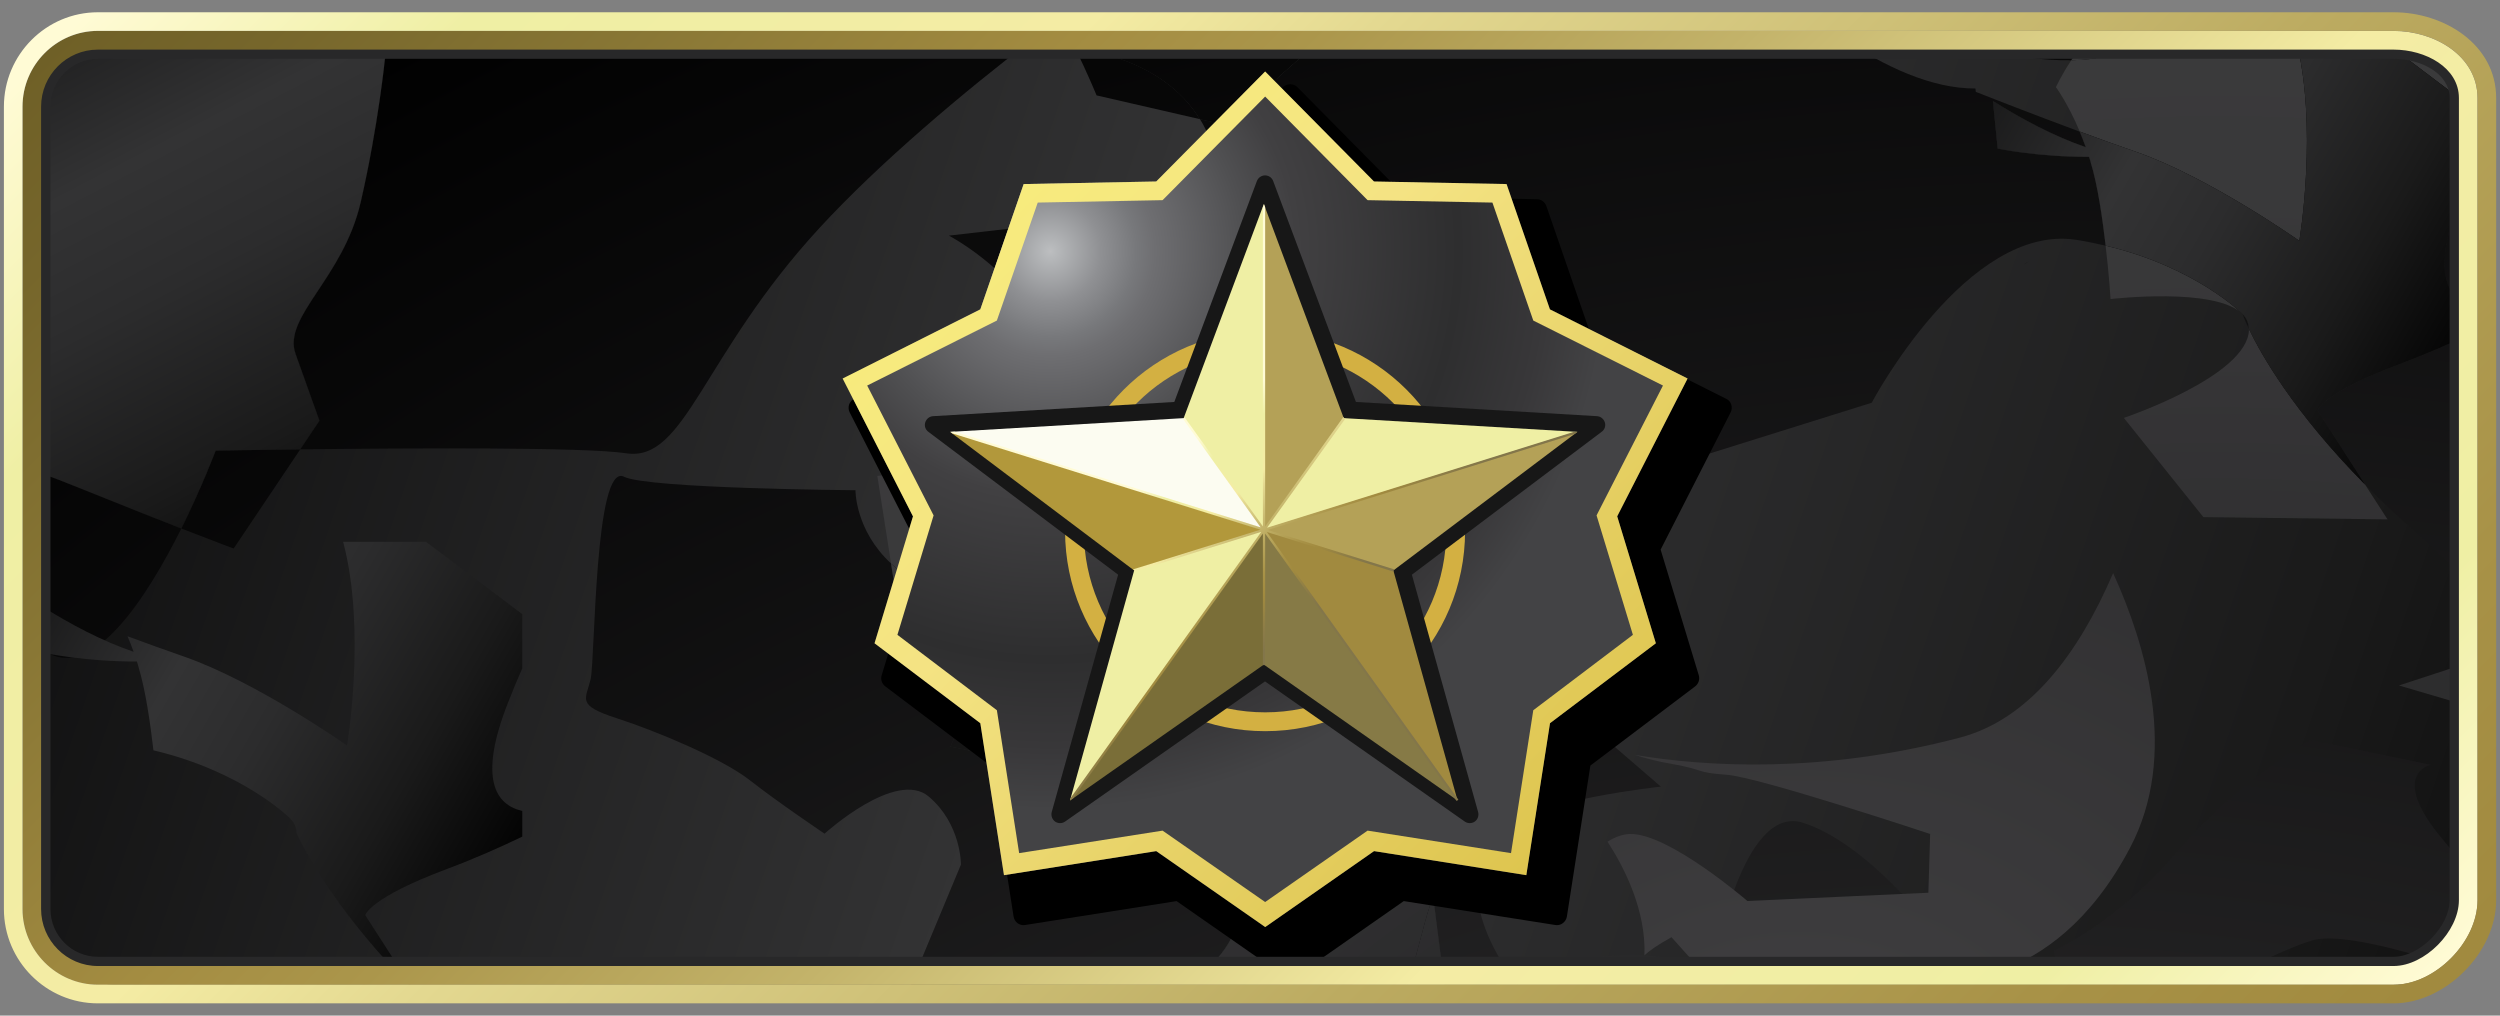 <?xml version="1.0" encoding="utf-8"?>
<!-- Generator: Adobe Illustrator 16.0.0, SVG Export Plug-In . SVG Version: 6.00 Build 0)  -->
<!DOCTYPE svg PUBLIC "-//W3C//DTD SVG 1.1//EN" "http://www.w3.org/Graphics/SVG/1.1/DTD/svg11.dtd">
<svg version="1.1" id="Layer_1" xmlns="http://www.w3.org/2000/svg" xmlns:xlink="http://www.w3.org/1999/xlink" x="0px" y="0px"
	 width="32px" height="13px" viewBox="0 0 32 13" enable-background="new 0 0 32 13" xml:space="preserve">
<rect x="0" y="0" width="32" height="13" fill="#808080" stroke="none"/>
<g>
	<g>
		<g>
			<linearGradient id="SVGID_1_" gradientUnits="userSpaceOnUse" x1="-3.794" y1="-0.298" x2="37.478" y2="13.894">
				<stop  offset="0" style="stop-color:#000000"/>
				<stop  offset="0.435" style="stop-color:#333334"/>
				<stop  offset="0.581" style="stop-color:#2C2C2D"/>
				<stop  offset="0.79" style="stop-color:#1A1A1A"/>
				<stop  offset="1" style="stop-color:#000000"/>
			</linearGradient>
			<path fill="url(#SVGID_1_)" d="M31.671,11.536c0,0.531-0.539,1.074-1.068,1.074H1.53c-0.527,0-0.957-0.432-0.957-0.963V1.438
				c0-0.532,0.43-0.965,0.957-0.965h29.072c0.529,0,1.068,0.32,1.068,0.853V11.536z"/>
			<g>
				<path fill="none" d="M10.489,2.917C8.983,4.552,8.772,5.919,8.015,5.802c-0.518-0.08-2.791-0.066-4.172-0.05L2.991,7.021
					c0,0-0.166-0.06-0.67-0.256C1.88,7.648,1.181,8.741,0.573,8.333v3.314c0,0.41,0.254,0.759,0.613,0.898
					c0.123-0.105,0.195-0.189,0.195-0.189s0.174,0.137,0.467,0.254h1.563c0.172-0.135,0.07-0.299,0.426-0.291
					c0.268,0.006,0.605,0.151,0.873,0.291h6.947l0.643-1.543c0,0,0.006-0.517-0.412-0.871c-0.42-0.355-1.334,0.475-1.334,0.475
					s-0.602-0.404-0.955-0.683S8.407,9.36,7.89,9.192S7.499,8.954,7.56,8.694C7.618,8.433,7.61,5.913,7.985,6.104
					c0.299,0.153,2.963,0.173,2.963,0.173s-0.006,0.513,0.457,0.939l-0.176-1.123l1.5-0.164c0,0,0.053-1.008,0.363-1.539
					c0.064-0.107,0.137-0.194,0.223-0.25c-0.424-0.738-1.17-1.123-1.17-1.123l3.453-0.398c0,0,0.09-0.559-0.24-1.094l-1.322-0.304
					c0,0-0.109-0.269-0.287-0.633c-0.131-0.037-0.25-0.075-0.359-0.114h-0.137C12.335,1.176,11.257,2.083,10.489,2.917z"/>
				<path fill="none" d="M30.272,6.202l0.287,0.445l-2.357-0.029l-1.018-1.27c0,0,1.592-0.533,1.602-1.132
					c0-0.004-0.002-0.007-0.002-0.011c-0.055-0.117-0.078-0.182-0.078-0.184c-0.346-0.354-1.691-0.194-1.691-0.194
					s-0.018-0.305-0.063-0.683c-0.119-0.028-0.242-0.055-0.373-0.075c-1.404-0.217-2.621,2.085-2.621,2.085l-2.66,0.833
					c0,0-1.475,0.55-1.76,1.284C19.253,8.006,20.3,8.791,20.3,8.791s-0.477,0.328-0.873,0.901c0.57-0.053,1.137-0.223,1.137-0.223
					l0.695,0.6c0,0-1.545,0.16-2.281,0.581c-0.057,0.226-0.086,0.468-0.074,0.726c0.02,0.404,0.203,0.792,0.459,1.146
					c0.441-0.151,1.461-0.449,2.115-0.21l0.475-0.016c0,0,0.352-2.016,1.129-1.764c0.775,0.25,1.631,1.256,1.93,1.771
					c0.057,0.098,0.117,0.201,0.178,0.307h1.219l-0.123-0.439c0,0,0.805-0.353,1.566-1.251c0.762-0.897,1.723-1.45,1.723-1.45
					l1.539,0.319c0,0-0.555,0.12,0.168,0.97c0.129,0.154,0.262,0.32,0.391,0.49V9.058l-0.965-0.283l0.965-0.316V7.51
					c-0.293-0.276-0.598-0.558-0.904-0.835C30.587,6.513,30.423,6.354,30.272,6.202z M25.903,3.388c0,0,0.02-0.018,0.063-0.039
					C25.927,3.374,25.903,3.388,25.903,3.388z"/>
				<path fill="none" d="M25.29,1.175c0,0,0.627,0.248,1.33,0.509c-0.152-0.364-0.305-0.568-0.305-0.568s0.068-0.151,0.197-0.345
					c-0.318,0.008-0.848-0.034-1.414-0.297h-1.537c0.553,0.375,1.16,0.66,1.725,0.658C25.288,1.16,25.29,1.175,25.29,1.175z"/>
				<path fill="none" d="M29.597,12.037c-0.256,0.075-0.762,0.313-1.281,0.573h2.287c0.238,0,0.479-0.11,0.672-0.28
					C30.604,12.118,29.899,11.946,29.597,12.037z"/>
				
					<radialGradient id="SVGID_2_" cx="-3442.082" cy="-3035.182" r="119.441" gradientTransform="matrix(0 -0.277 0.342 0 1065.096 -925.563)" gradientUnits="userSpaceOnUse">
					<stop  offset="0" style="stop-color:#414042"/>
					<stop  offset="1" style="stop-color:#000000"/>
				</radialGradient>
				<path fill="url(#SVGID_2_)" d="M19.362,12.521c-0.256-0.354-0.439-0.741-0.459-1.146c-0.012-0.258,0.018-0.5,0.074-0.726
					c-0.129,0.074-0.232,0.157-0.299,0.246c-0.168,0.231-0.266,0.405-0.334,0.579l0.145,1.135h0.686
					c-0.018-0.006-0.027-0.01-0.027-0.01S19.228,12.567,19.362,12.521z"/>
				
					<radialGradient id="SVGID_3_" cx="-3442.037" cy="-3035.118" r="119.369" gradientTransform="matrix(0 -0.277 0.342 0 1065.096 -925.563)" gradientUnits="userSpaceOnUse">
					<stop  offset="0" style="stop-color:#414042"/>
					<stop  offset="1" style="stop-color:#000000"/>
				</radialGradient>
				<path fill="url(#SVGID_3_)" d="M28.706,4.022c0,0.002,0.023,0.066,0.078,0.184C28.782,4.134,28.755,4.072,28.706,4.022z"/>
				
					<radialGradient id="SVGID_4_" cx="-3442.096" cy="-3035.165" r="119.476" gradientTransform="matrix(0 -0.277 0.342 0 1065.096 -925.563)" gradientUnits="userSpaceOnUse">
					<stop  offset="0" style="stop-color:#414042"/>
					<stop  offset="1" style="stop-color:#000000"/>
				</radialGradient>
				<path fill="url(#SVGID_4_)" d="M2.321,6.765C2.007,6.642,1.565,6.468,0.95,6.22C0.817,6.166,0.692,6.118,0.573,6.074v2.259
					C1.181,8.741,1.88,7.648,2.321,6.765z"/>
				
					<radialGradient id="SVGID_5_" cx="-3442.093" cy="-3035.188" r="119.459" gradientTransform="matrix(0 -0.277 0.342 0 1065.096 -925.563)" gradientUnits="userSpaceOnUse">
					<stop  offset="0" style="stop-color:#414042"/>
					<stop  offset="1" style="stop-color:#000000"/>
				</radialGradient>
				<path fill="url(#SVGID_5_)" d="M4.929,0.743c0,0-0.086,0.865-0.311,1.843C4.394,3.564,3.614,4.056,3.784,4.53
					c0.168,0.475,0.305,0.854,0.305,0.854L3.843,5.752c1.381-0.017,3.654-0.03,4.172,0.05c0.758,0.117,0.969-1.25,2.475-2.885
					c0.768-0.834,1.846-1.741,2.764-2.443h-7.85C5.122,0.632,4.929,0.743,4.929,0.743z"/>
				
					<radialGradient id="SVGID_6_" cx="-3442.099" cy="-3035.182" r="119.467" gradientTransform="matrix(0 -0.277 0.342 0 1065.096 -925.563)" gradientUnits="userSpaceOnUse">
					<stop  offset="0" style="stop-color:#414042"/>
					<stop  offset="1" style="stop-color:#000000"/>
				</radialGradient>
				<path fill="url(#SVGID_6_)" d="M15.728,1.608l-0.369-0.084c0.33,0.535,0.24,1.094,0.24,1.094l-3.453,0.398
					c0,0,0.746,0.385,1.17,1.123c0.094-0.061,0.199-0.085,0.322-0.057c0.104,0.023,0.209,0.061,0.316,0.107
					c0.727,0.314,1.504,1.077,1.818,1.506c0.143,0.193,0.307,0.416,0.453,0.616l-0.787,0.704c1.252,0.07,3.541,0.373,3.541,0.373
					l-0.654,1.16c0,0-0.416,0.479,0.061,0.955c0.201,0.201,0.623,0.225,1.041,0.188C19.823,9.119,20.3,8.791,20.3,8.791
					s-1.047-0.785-0.762-1.519c0.285-0.734,1.76-1.284,1.76-1.284l2.66-0.833c0,0,1.217-2.302,2.621-2.085
					c0.131,0.021,0.254,0.047,0.373,0.075c-0.041-0.354-0.102-0.771-0.191-1.066c-0.006-0.024-0.014-0.048-0.021-0.071
					c-0.643,0.004-1.17-0.106-1.17-0.106l-0.061-0.609c0.377,0.236,0.785,0.453,1.189,0.592c-0.025-0.072-0.053-0.139-0.078-0.2
					c-0.703-0.261-1.33-0.509-1.33-0.509s-0.002-0.015-0.004-0.043c-0.564,0.002-1.172-0.283-1.725-0.658h-6.59
					c-0.039,0.029-0.078,0.061-0.115,0.09C16.243,1.056,15.728,1.608,15.728,1.608z"/>
				
					<radialGradient id="SVGID_7_" cx="-3442.271" cy="-3035.111" r="119.685" gradientTransform="matrix(0 -0.277 0.342 0 1065.096 -925.563)" gradientUnits="userSpaceOnUse">
					<stop  offset="0" style="stop-color:#414042"/>
					<stop  offset="1" style="stop-color:#000000"/>
				</radialGradient>
				<path fill="url(#SVGID_7_)" d="M13.692,0.474H13.39c0.109,0.039,0.229,0.077,0.359,0.114
					C13.731,0.551,13.712,0.513,13.692,0.474z"/>
				
					<radialGradient id="SVGID_8_" cx="-3442.085" cy="-3035.154" r="119.441" gradientTransform="matrix(0 -0.277 0.342 0 1065.096 -925.563)" gradientUnits="userSpaceOnUse">
					<stop  offset="0" style="stop-color:#414042"/>
					<stop  offset="1" style="stop-color:#000000"/>
				</radialGradient>
				<path fill="url(#SVGID_8_)" d="M31.671,3.921V2.095c-0.061,0.143-0.123,0.291-0.184,0.444
					C31.104,3.517,31.335,3.843,31.671,3.921z"/>
				
					<radialGradient id="SVGID_9_" cx="-3442.074" cy="-3035.18" r="119.426" gradientTransform="matrix(0 -0.277 0.342 0 1065.096 -925.563)" gradientUnits="userSpaceOnUse">
					<stop  offset="0" style="stop-color:#414042"/>
					<stop  offset="1" style="stop-color:#000000"/>
				</radialGradient>
				<path fill="url(#SVGID_9_)" d="M29.663,5.255l0.609,0.947c0.15,0.152,0.314,0.311,0.494,0.473
					c0.307,0.277,0.611,0.559,0.904,0.835V4.251c-0.275,0.132-0.602,0.277-0.957,0.41C29.714,5.035,29.663,5.255,29.663,5.255z"/>
				
					<radialGradient id="SVGID_10_" cx="-3445.087" cy="-3040.039" r="116.747" gradientTransform="matrix(0 -0.277 0.342 0 1065.096 -925.563)" gradientUnits="userSpaceOnUse">
					<stop  offset="0" style="stop-color:#414042"/>
					<stop  offset="1" style="stop-color:#000000"/>
				</radialGradient>
				<path fill="url(#SVGID_10_)" d="M1.187,12.546c0.107,0.041,0.223,0.064,0.344,0.064h0.318c-0.293-0.117-0.467-0.254-0.467-0.254
					S1.31,12.44,1.187,12.546z"/>
				
					<radialGradient id="SVGID_11_" cx="-3445.139" cy="-3039.977" r="116.84" gradientTransform="matrix(0 -0.277 0.342 0 1065.096 -925.563)" gradientUnits="userSpaceOnUse">
					<stop  offset="0" style="stop-color:#414042"/>
					<stop  offset="1" style="stop-color:#000000"/>
				</radialGradient>
				<path fill="url(#SVGID_11_)" d="M15.384,12.458c0.16-0.129,0.59-0.531,0.441-1.032c-0.131-0.438-0.467-0.798-0.646-0.968
					c-0.09-0.041-0.184-0.079-0.277-0.117l-0.822-0.057c0,0-0.076-0.113-0.197-0.297c-0.92-0.279-1.715-0.432-1.715-0.432
					s0.254-0.54,0.549-1.268c-0.529-0.5-1.191-0.313-1.191-0.313l-0.119-0.76c-0.463-0.427-0.457-0.939-0.457-0.939
					s-2.664-0.02-2.963-0.173C7.61,5.913,7.618,8.433,7.56,8.694c-0.061,0.26-0.188,0.33,0.33,0.498S9.245,9.71,9.599,9.988
					s0.955,0.683,0.955,0.683s0.914-0.83,1.334-0.475c0.418,0.354,0.412,0.871,0.412,0.871l-0.643,1.543h5.049
					c-0.004-0.064-0.008-0.13-0.012-0.193C15.901,12.212,15.519,12.372,15.384,12.458z"/>
				
					<radialGradient id="SVGID_12_" cx="-3445.151" cy="-3039.979" r="116.861" gradientTransform="matrix(0 -0.277 0.342 0 1065.096 -925.563)" gradientUnits="userSpaceOnUse">
					<stop  offset="0" style="stop-color:#414042"/>
					<stop  offset="1" style="stop-color:#000000"/>
				</radialGradient>
				<path fill="url(#SVGID_12_)" d="M21.259,10.069l-0.695-0.6c0,0-0.566,0.17-1.137,0.223c-0.188,0.268-0.354,0.59-0.449,0.958
					C19.714,10.229,21.259,10.069,21.259,10.069z"/>
				
					<radialGradient id="SVGID_13_" cx="-3445.126" cy="-3039.98" r="116.811" gradientTransform="matrix(0 -0.277 0.342 0 1065.096 -925.563)" gradientUnits="userSpaceOnUse">
					<stop  offset="0" style="stop-color:#414042"/>
					<stop  offset="1" style="stop-color:#000000"/>
				</radialGradient>
				<path fill="url(#SVGID_13_)" d="M31.112,9.789L29.573,9.47c0,0-0.961,0.553-1.723,1.45c-0.762,0.898-1.566,1.251-1.566,1.251
					l0.123,0.439h1.908c0.52-0.26,1.025-0.498,1.281-0.573c0.303-0.091,1.008,0.081,1.678,0.293
					c0.234-0.208,0.396-0.503,0.396-0.794v-0.287c-0.129-0.17-0.262-0.336-0.391-0.49C30.558,9.909,31.112,9.789,31.112,9.789z"/>
				
					<radialGradient id="SVGID_14_" cx="-3445.154" cy="-3040.013" r="116.835" gradientTransform="matrix(0 -0.277 0.342 0 1065.096 -925.563)" gradientUnits="userSpaceOnUse">
					<stop  offset="0" style="stop-color:#414042"/>
					<stop  offset="1" style="stop-color:#000000"/>
				</radialGradient>
				<path fill="url(#SVGID_14_)" d="M2.321,6.765c0.504,0.196,0.67,0.256,0.67,0.256l0.852-1.269
					C3.208,5.759,2.761,5.768,2.761,5.768S2.587,6.228,2.321,6.765z"/>
				
					<radialGradient id="SVGID_15_" cx="-3444.529" cy="-3039.96" r="116.016" gradientTransform="matrix(0 -0.277 0.342 0 1065.096 -925.563)" gradientUnits="userSpaceOnUse">
					<stop  offset="0" style="stop-color:#414042"/>
					<stop  offset="1" style="stop-color:#000000"/>
				</radialGradient>
				<path fill="url(#SVGID_15_)" d="M25.966,3.349c-0.043,0.021-0.063,0.039-0.063,0.039S25.927,3.374,25.966,3.349z"/>
				
					<radialGradient id="SVGID_16_" cx="-3445.111" cy="-3039.979" r="116.776" gradientTransform="matrix(0 -0.277 0.342 0 1065.096 -925.563)" gradientUnits="userSpaceOnUse">
					<stop  offset="0" style="stop-color:#414042"/>
					<stop  offset="1" style="stop-color:#000000"/>
				</radialGradient>
				<path fill="url(#SVGID_16_)" d="M23.081,10.532c-0.777-0.252-1.129,1.764-1.129,1.764l-0.475,0.016
					c0.006,0.002,0.012,0.004,0.018,0.006c0.205,0.078,0.398,0.182,0.576,0.293h3.117c-0.061-0.105-0.121-0.209-0.178-0.307
					C24.712,11.788,23.856,10.782,23.081,10.532z"/>
				
					<radialGradient id="SVGID_17_" cx="-3445.077" cy="-3039.934" r="116.835" gradientTransform="matrix(0 -0.277 0.342 0 1065.096 -925.563)" gradientUnits="userSpaceOnUse">
					<stop  offset="0" style="stop-color:#414042"/>
					<stop  offset="1" style="stop-color:#000000"/>
				</radialGradient>
				<path fill="url(#SVGID_17_)" d="M3.411,12.61H4.71c-0.268-0.14-0.605-0.285-0.873-0.291C3.481,12.312,3.583,12.476,3.411,12.61z
					"/>
				
					<radialGradient id="SVGID_18_" cx="-3445.184" cy="-3040" r="116.886" gradientTransform="matrix(0 -0.277 0.342 0 1065.096 -925.563)" gradientUnits="userSpaceOnUse">
					<stop  offset="0" style="stop-color:#414042"/>
					<stop  offset="1" style="stop-color:#000000"/>
				</radialGradient>
				<path fill="url(#SVGID_18_)" d="M14.044,0.667c-0.105-0.026-0.203-0.053-0.295-0.079c0.178,0.364,0.287,0.633,0.287,0.633
					l1.322,0.304C15.146,1.176,14.753,0.837,14.044,0.667z"/>
				
					<radialGradient id="SVGID_19_" cx="-3444.962" cy="-3039.979" r="116.63" gradientTransform="matrix(0 -0.277 0.342 0 1065.096 -925.563)" gradientUnits="userSpaceOnUse">
					<stop  offset="0" style="stop-color:#414042"/>
					<stop  offset="1" style="stop-color:#000000"/>
				</radialGradient>
				<path fill="url(#SVGID_19_)" d="M26.513,0.771c0.063-0.094,0.143-0.195,0.234-0.297h-1.648
					C25.665,0.736,26.194,0.778,26.513,0.771z"/>
				
					<radialGradient id="SVGID_20_" cx="-3442.343" cy="-3035.298" r="119.735" gradientTransform="matrix(0 -0.277 0.342 0 1065.096 -925.563)" gradientUnits="userSpaceOnUse">
					<stop  offset="0" style="stop-color:#414042"/>
					<stop  offset="1" style="stop-color:#000000"/>
				</radialGradient>
				<path fill="url(#SVGID_20_)" d="M15.06,10.353l-0.158-0.012c0.094,0.038,0.188,0.076,0.277,0.117
					C15.108,10.391,15.06,10.353,15.06,10.353z"/>
				
					<radialGradient id="SVGID_21_" cx="-3445.409" cy="-3040.08" r="117.181" gradientTransform="matrix(0 -0.277 0.342 0 1065.096 -925.563)" gradientUnits="userSpaceOnUse">
					<stop  offset="0" style="stop-color:#414042"/>
					<stop  offset="1" style="stop-color:#000000"/>
				</radialGradient>
				<path fill="url(#SVGID_21_)" d="M15.06,10.353l-0.158-0.012c0.094,0.038,0.188,0.076,0.277,0.117
					C15.108,10.391,15.06,10.353,15.06,10.353z"/>
				
					<radialGradient id="SVGID_22_" cx="-3442.107" cy="-3035.181" r="119.486" gradientTransform="matrix(0 -0.277 0.342 0 1065.096 -925.563)" gradientUnits="userSpaceOnUse">
					<stop  offset="0" style="stop-color:#414042"/>
					<stop  offset="1" style="stop-color:#000000"/>
				</radialGradient>
				<path fill="url(#SVGID_22_)" d="M15.634,9.245c-0.006,0.26-0.01,0.436-0.01,0.436s0.482,0.633,1.125,0.789
					c0.643,0.154,1.475,0.059,1.475,0.059l0.121,0.947c0.068-0.174,0.166-0.348,0.334-0.579c0.066-0.089,0.17-0.172,0.299-0.246
					c0.096-0.368,0.262-0.69,0.449-0.958c-0.418,0.037-0.84,0.014-1.041-0.188c-0.477-0.477-0.061-0.955-0.061-0.955l0.654-1.16
					c0,0-2.289-0.303-3.541-0.373l-1.16,1.04C15.021,9.112,15.196,9.334,15.634,9.245z"/>
				
					<radialGradient id="SVGID_23_" cx="-3445.161" cy="-3039.979" r="116.876" gradientTransform="matrix(0 -0.277 0.342 0 1065.096 -925.563)" gradientUnits="userSpaceOnUse">
					<stop  offset="0" style="stop-color:#414042"/>
					<stop  offset="1" style="stop-color:#000000"/>
				</radialGradient>
				<path fill="url(#SVGID_23_)" d="M15.634,9.245c-0.006,0.26-0.01,0.436-0.01,0.436s0.482,0.633,1.125,0.789
					c0.643,0.154,1.475,0.059,1.475,0.059l0.121,0.947c0.068-0.174,0.166-0.348,0.334-0.579c0.066-0.089,0.17-0.172,0.299-0.246
					c0.096-0.368,0.262-0.69,0.449-0.958c-0.418,0.037-0.84,0.014-1.041-0.188c-0.477-0.477-0.061-0.955-0.061-0.955l0.654-1.16
					c0,0-2.289-0.303-3.541-0.373l-1.16,1.04C15.021,9.112,15.196,9.334,15.634,9.245z"/>
				
					<radialGradient id="SVGID_24_" cx="-3441.814" cy="-3035.126" r="119.012" gradientTransform="matrix(0 -0.277 0.342 0 1065.096 -925.563)" gradientUnits="userSpaceOnUse">
					<stop  offset="0" style="stop-color:#414042"/>
					<stop  offset="1" style="stop-color:#000000"/>
				</radialGradient>
				<path fill="url(#SVGID_24_)" d="M16.694,12.417c0.004,0.063,0.008,0.129,0.012,0.193h0.633
					c-0.197-0.066-0.408-0.133-0.631-0.191C16.702,12.419,16.698,12.418,16.694,12.417z"/>
				
					<radialGradient id="SVGID_25_" cx="-3444.851" cy="-3039.933" r="116.346" gradientTransform="matrix(0 -0.277 0.342 0 1065.096 -925.563)" gradientUnits="userSpaceOnUse">
					<stop  offset="0" style="stop-color:#414042"/>
					<stop  offset="1" style="stop-color:#000000"/>
				</radialGradient>
				<path fill="url(#SVGID_25_)" d="M16.694,12.417c0.004,0.063,0.008,0.129,0.012,0.193h0.633
					c-0.197-0.066-0.408-0.133-0.631-0.191C16.702,12.419,16.698,12.418,16.694,12.417z"/>
				
					<radialGradient id="SVGID_26_" cx="-3442.102" cy="-3035.191" r="119.464" gradientTransform="matrix(0 -0.277 0.342 0 1065.096 -925.563)" gradientUnits="userSpaceOnUse">
					<stop  offset="0" style="stop-color:#414042"/>
					<stop  offset="1" style="stop-color:#000000"/>
				</radialGradient>
				<path fill="url(#SVGID_26_)" d="M2.321,6.765c0.266-0.537,0.439-0.997,0.439-0.997s0.447-0.009,1.082-0.016l0.246-0.367
					c0,0-0.137-0.38-0.305-0.854c-0.17-0.475,0.609-0.966,0.834-1.944c0.225-0.978,0.311-1.843,0.311-1.843s0.193-0.111,0.475-0.27
					H5.093c-0.029,0.068-0.059,0.136-0.09,0.202C4.954,0.62,4.899,0.552,4.843,0.474H1.53c-0.527,0-0.957,0.433-0.957,0.965v4.636
					C0.692,6.118,0.817,6.166,0.95,6.22C1.565,6.468,2.007,6.642,2.321,6.765z"/>
				<linearGradient id="SVGID_27_" gradientUnits="userSpaceOnUse" x1="-0.036" y1="-2.516" x2="5.146" y2="7.405">
					<stop  offset="0" style="stop-color:#000000"/>
					<stop  offset="0.435" style="stop-color:#333334"/>
					<stop  offset="0.581" style="stop-color:#2C2C2D"/>
					<stop  offset="0.79" style="stop-color:#1A1A1A"/>
					<stop  offset="1" style="stop-color:#000000"/>
				</linearGradient>
				<path fill="url(#SVGID_27_)" d="M2.321,6.765c0.266-0.537,0.439-0.997,0.439-0.997s0.447-0.009,1.082-0.016l0.246-0.367
					c0,0-0.137-0.38-0.305-0.854c-0.17-0.475,0.609-0.966,0.834-1.944c0.225-0.978,0.311-1.843,0.311-1.843s0.193-0.111,0.475-0.27
					H5.093c-0.029,0.068-0.059,0.136-0.09,0.202C4.954,0.62,4.899,0.552,4.843,0.474H1.53c-0.527,0-0.957,0.433-0.957,0.965v4.636
					C0.692,6.118,0.817,6.166,0.95,6.22C1.565,6.468,2.007,6.642,2.321,6.765z"/>
				
					<radialGradient id="SVGID_28_" cx="-3442.091" cy="-3035.199" r="119.453" gradientTransform="matrix(0 -0.277 0.342 0 1065.096 -925.563)" gradientUnits="userSpaceOnUse">
					<stop  offset="0" style="stop-color:#414042"/>
					<stop  offset="1" style="stop-color:#000000"/>
				</radialGradient>
				<path fill="url(#SVGID_28_)" d="M14.044,0.667c0.709,0.17,1.102,0.509,1.314,0.857l0.369,0.084c0,0,0.516-0.553,1.129-1.045
					c0.037-0.029,0.076-0.061,0.115-0.09h-3.279c0.02,0.039,0.039,0.077,0.057,0.114C13.841,0.614,13.938,0.641,14.044,0.667z"/>
				
					<radialGradient id="SVGID_29_" cx="-3445.144" cy="-3039.995" r="116.846" gradientTransform="matrix(0 -0.277 0.342 0 1065.096 -925.563)" gradientUnits="userSpaceOnUse">
					<stop  offset="0" style="stop-color:#414042"/>
					<stop  offset="1" style="stop-color:#000000"/>
				</radialGradient>
				<path fill="url(#SVGID_29_)" d="M14.044,0.667c0.709,0.17,1.102,0.509,1.314,0.857l0.369,0.084c0,0,0.516-0.553,1.129-1.045
					c0.037-0.029,0.076-0.061,0.115-0.09h-3.279c0.02,0.039,0.039,0.077,0.057,0.114C13.841,0.614,13.938,0.641,14.044,0.667z"/>
				
					<radialGradient id="SVGID_30_" cx="-3442.084" cy="-3035.153" r="119.467" gradientTransform="matrix(0 -0.277 0.342 0 1065.096 -925.563)" gradientUnits="userSpaceOnUse">
					<stop  offset="0" style="stop-color:#414042"/>
					<stop  offset="1" style="stop-color:#000000"/>
				</radialGradient>
				<path fill="url(#SVGID_30_)" d="M13.882,9.987c-0.221-0.33-0.59-0.886-0.938-1.424c-0.072-0.109-0.148-0.2-0.229-0.275
					c-0.295,0.728-0.549,1.268-0.549,1.268S12.962,9.708,13.882,9.987z"/>
				
					<radialGradient id="SVGID_31_" cx="-3445.137" cy="-3039.954" r="116.852" gradientTransform="matrix(0 -0.277 0.342 0 1065.096 -925.563)" gradientUnits="userSpaceOnUse">
					<stop  offset="0" style="stop-color:#414042"/>
					<stop  offset="1" style="stop-color:#000000"/>
				</radialGradient>
				<path fill="url(#SVGID_31_)" d="M13.882,9.987c-0.221-0.33-0.59-0.886-0.938-1.424c-0.072-0.109-0.148-0.2-0.229-0.275
					c-0.295,0.728-0.549,1.268-0.549,1.268S12.962,9.708,13.882,9.987z"/>
				
					<radialGradient id="SVGID_32_" cx="809.186" cy="-291.881" r="126.165" gradientTransform="matrix(0.277 0 0 0.277 -195.743 106.945)" gradientUnits="userSpaceOnUse">
					<stop  offset="0" style="stop-color:#000000"/>
					<stop  offset="0.215" style="stop-color:#414042"/>
					<stop  offset="0.263" style="stop-color:#3B3B3C"/>
					<stop  offset="0.435" style="stop-color:#282829"/>
					<stop  offset="0.63" style="stop-color:#373638"/>
					<stop  offset="0.645" style="stop-color:#383839"/>
					<stop  offset="1" style="stop-color:#414042"/>
				</radialGradient>
				<path fill="url(#SVGID_32_)" d="M26.513,0.771c-0.129,0.193-0.197,0.345-0.197,0.345s0.152,0.204,0.305,0.568
					c0.24,0.089,0.49,0.181,0.729,0.263c0.93,0.325,2.082,1.137,2.082,1.137s0.25-1.478-0.051-2.609h-2.293l-0.266,0.272
					C26.821,0.746,26.704,0.768,26.513,0.771z"/>
				
					<radialGradient id="SVGID_33_" cx="809.195" cy="-291.935" r="126.056" gradientTransform="matrix(0.277 0 0 0.277 -195.743 106.945)" gradientUnits="userSpaceOnUse">
					<stop  offset="0" style="stop-color:#000000"/>
					<stop  offset="0.215" style="stop-color:#414042"/>
					<stop  offset="0.263" style="stop-color:#3B3B3C"/>
					<stop  offset="0.435" style="stop-color:#282829"/>
					<stop  offset="0.63" style="stop-color:#373638"/>
					<stop  offset="0.645" style="stop-color:#383839"/>
					<stop  offset="1" style="stop-color:#414042"/>
				</radialGradient>
				<polygon fill="url(#SVGID_33_)" points="31.671,9.058 31.671,8.458 30.706,8.774 				"/>
				
					<radialGradient id="SVGID_34_" cx="809.187" cy="-291.91" r="126.118" gradientTransform="matrix(0.277 0 0 0.277 -195.743 106.945)" gradientUnits="userSpaceOnUse">
					<stop  offset="0" style="stop-color:#000000"/>
					<stop  offset="0.215" style="stop-color:#414042"/>
					<stop  offset="0.263" style="stop-color:#3B3B3C"/>
					<stop  offset="0.435" style="stop-color:#282829"/>
					<stop  offset="0.63" style="stop-color:#373638"/>
					<stop  offset="0.645" style="stop-color:#383839"/>
					<stop  offset="1" style="stop-color:#414042"/>
				</radialGradient>
				<path fill="url(#SVGID_34_)" d="M27.185,5.349l1.018,1.27l2.357,0.029l-0.287-0.445c-0.916-0.928-1.332-1.668-1.488-1.996
					c0,0.004,0.002,0.007,0.002,0.011C28.776,4.815,27.185,5.349,27.185,5.349z"/>
				
					<radialGradient id="SVGID_35_" cx="809.186" cy="-291.882" r="126.161" gradientTransform="matrix(0.277 0 0 0.277 -195.743 106.945)" gradientUnits="userSpaceOnUse">
					<stop  offset="0" style="stop-color:#000000"/>
					<stop  offset="0.215" style="stop-color:#414042"/>
					<stop  offset="0.263" style="stop-color:#3B3B3C"/>
					<stop  offset="0.435" style="stop-color:#282829"/>
					<stop  offset="0.63" style="stop-color:#373638"/>
					<stop  offset="0.645" style="stop-color:#383839"/>
					<stop  offset="1" style="stop-color:#414042"/>
				</radialGradient>
				<path fill="url(#SVGID_35_)" d="M28.706,4.022L28.706,4.022c0,0-0.596-0.603-1.754-0.877c0.045,0.378,0.063,0.683,0.063,0.683
					S28.36,3.669,28.706,4.022z"/>
				
					<radialGradient id="SVGID_36_" cx="809.188" cy="-291.901" r="126.145" gradientTransform="matrix(0.277 0 0 0.277 -195.743 106.945)" gradientUnits="userSpaceOnUse">
					<stop  offset="0" style="stop-color:#000000"/>
					<stop  offset="0.215" style="stop-color:#414042"/>
					<stop  offset="0.263" style="stop-color:#3B3B3C"/>
					<stop  offset="0.435" style="stop-color:#282829"/>
					<stop  offset="0.63" style="stop-color:#373638"/>
					<stop  offset="0.645" style="stop-color:#383839"/>
					<stop  offset="1" style="stop-color:#414042"/>
				</radialGradient>
				<path fill="url(#SVGID_36_)" d="M12.923,7.607c0,0,0.025-0.015,0.072-0.038c0.352-0.953,0.666-2.018,0.596-2.617
					c-0.035-0.307-0.139-0.578-0.275-0.813c-0.086,0.056-0.158,0.143-0.223,0.25c-0.311,0.531-0.363,1.539-0.363,1.539l-1.5,0.164
					l0.176,1.123c0.104,0.096,0.227,0.186,0.381,0.266C12.63,7.923,12.923,7.607,12.923,7.607z"/>
				
					<radialGradient id="SVGID_37_" cx="809.186" cy="-291.85" r="126.205" gradientTransform="matrix(0.277 0 0 0.277 -195.743 106.945)" gradientUnits="userSpaceOnUse">
					<stop  offset="0" style="stop-color:#000000"/>
					<stop  offset="0.215" style="stop-color:#414042"/>
					<stop  offset="0.263" style="stop-color:#3B3B3C"/>
					<stop  offset="0.435" style="stop-color:#282829"/>
					<stop  offset="0.63" style="stop-color:#373638"/>
					<stop  offset="0.645" style="stop-color:#383839"/>
					<stop  offset="1" style="stop-color:#414042"/>
				</radialGradient>
				<path fill="url(#SVGID_37_)" d="M31.671,1.326c0-0.532-0.539-0.853-1.068-0.853H30.44c0.375,0.281,0.795,0.599,1.23,0.928V1.326
					z"/>
				
					<radialGradient id="SVGID_38_" cx="809.188" cy="-292.033" r="125.861" gradientTransform="matrix(0.277 0 0 0.277 -195.743 106.945)" gradientUnits="userSpaceOnUse">
					<stop  offset="0" style="stop-color:#000000"/>
					<stop  offset="0.215" style="stop-color:#414042"/>
					<stop  offset="0.263" style="stop-color:#3B3B3C"/>
					<stop  offset="0.435" style="stop-color:#282829"/>
					<stop  offset="0.63" style="stop-color:#373638"/>
					<stop  offset="0.645" style="stop-color:#383839"/>
					<stop  offset="1" style="stop-color:#414042"/>
				</radialGradient>
				<path fill="url(#SVGID_38_)" d="M21.478,12.312c-0.654-0.239-1.674,0.059-2.115,0.21c0.021,0.03,0.045,0.06,0.066,0.089h1.023
					l-0.01-0.27L21.478,12.312z"/>
				
					<radialGradient id="SVGID_39_" cx="-3442.094" cy="-3035.195" r="119.454" gradientTransform="matrix(0 -0.277 0.342 0 1065.096 -925.563)" gradientUnits="userSpaceOnUse">
					<stop  offset="0" style="stop-color:#414042"/>
					<stop  offset="1" style="stop-color:#000000"/>
				</radialGradient>
				<path fill="url(#SVGID_39_)" d="M12.995,7.569c0.262-0.137,1.225-0.598,2.234-0.562c0.066,0.003,0.137,0.006,0.209,0.009
					l0.787-0.704c-0.146-0.2-0.311-0.423-0.453-0.616c-0.314-0.429-1.092-1.191-1.818-1.506c-0.107-0.047-0.213-0.084-0.316-0.107
					c-0.123-0.028-0.229-0.004-0.322,0.057c0.137,0.234,0.24,0.506,0.275,0.813C13.661,5.552,13.347,6.616,12.995,7.569z"/>
				
					<radialGradient id="SVGID_40_" cx="809.163" cy="-291.888" r="126.138" gradientTransform="matrix(0.277 0 0 0.277 -195.743 106.945)" gradientUnits="userSpaceOnUse">
					<stop  offset="0" style="stop-color:#000000"/>
					<stop  offset="0.215" style="stop-color:#414042"/>
					<stop  offset="0.263" style="stop-color:#3B3B3C"/>
					<stop  offset="0.435" style="stop-color:#282829"/>
					<stop  offset="0.63" style="stop-color:#373638"/>
					<stop  offset="0.645" style="stop-color:#383839"/>
					<stop  offset="1" style="stop-color:#414042"/>
				</radialGradient>
				<path fill="url(#SVGID_40_)" d="M12.995,7.569c0.262-0.137,1.225-0.598,2.234-0.562c0.066,0.003,0.137,0.006,0.209,0.009
					l0.787-0.704c-0.146-0.2-0.311-0.423-0.453-0.616c-0.314-0.429-1.092-1.191-1.818-1.506c-0.107-0.047-0.213-0.084-0.316-0.107
					c-0.123-0.028-0.229-0.004-0.322,0.057c0.137,0.234,0.24,0.506,0.275,0.813C13.661,5.552,13.347,6.616,12.995,7.569z"/>
				
					<radialGradient id="SVGID_41_" cx="-3441.727" cy="-3035.224" r="118.698" gradientTransform="matrix(0 -0.277 0.342 0 1065.096 -925.563)" gradientUnits="userSpaceOnUse">
					<stop  offset="0" style="stop-color:#414042"/>
					<stop  offset="1" style="stop-color:#000000"/>
				</radialGradient>
				<path fill="url(#SVGID_41_)" d="M19.147,12.601c0,0,0.01,0.004,0.027,0.01h0.254c-0.021-0.029-0.045-0.059-0.066-0.089
					C19.228,12.567,19.147,12.601,19.147,12.601z"/>
				
					<radialGradient id="SVGID_42_" cx="809.097" cy="-292.248" r="125.402" gradientTransform="matrix(0.277 0 0 0.277 -195.743 106.945)" gradientUnits="userSpaceOnUse">
					<stop  offset="0" style="stop-color:#000000"/>
					<stop  offset="0.215" style="stop-color:#414042"/>
					<stop  offset="0.263" style="stop-color:#3B3B3C"/>
					<stop  offset="0.435" style="stop-color:#282829"/>
					<stop  offset="0.63" style="stop-color:#373638"/>
					<stop  offset="0.645" style="stop-color:#383839"/>
					<stop  offset="1" style="stop-color:#414042"/>
				</radialGradient>
				<path fill="url(#SVGID_42_)" d="M19.147,12.601c0,0,0.01,0.004,0.027,0.01h0.254c-0.021-0.029-0.045-0.059-0.066-0.089
					C19.228,12.567,19.147,12.601,19.147,12.601z"/>
				
					<radialGradient id="SVGID_43_" cx="-3442.065" cy="-3035.163" r="119.421" gradientTransform="matrix(0 -0.277 0.342 0 1065.096 -925.563)" gradientUnits="userSpaceOnUse">
					<stop  offset="0" style="stop-color:#414042"/>
					<stop  offset="1" style="stop-color:#000000"/>
				</radialGradient>
				<path fill="url(#SVGID_43_)" d="M18.013,12.597c-0.002,0.005-0.004,0.01-0.006,0.014h0.482l-0.145-1.135
					C18.231,11.763,18.188,12.05,18.013,12.597z"/>
				
					<radialGradient id="SVGID_44_" cx="809.207" cy="-291.917" r="126.133" gradientTransform="matrix(0.277 0 0 0.277 -195.743 106.945)" gradientUnits="userSpaceOnUse">
					<stop  offset="0" style="stop-color:#000000"/>
					<stop  offset="0.215" style="stop-color:#414042"/>
					<stop  offset="0.263" style="stop-color:#3B3B3C"/>
					<stop  offset="0.435" style="stop-color:#282829"/>
					<stop  offset="0.63" style="stop-color:#373638"/>
					<stop  offset="0.645" style="stop-color:#383839"/>
					<stop  offset="1" style="stop-color:#414042"/>
				</radialGradient>
				<path fill="url(#SVGID_44_)" d="M18.013,12.597c-0.002,0.005-0.004,0.01-0.006,0.014h0.482l-0.145-1.135
					C18.231,11.763,18.188,12.05,18.013,12.597z"/>
				
					<radialGradient id="SVGID_45_" cx="-3442.104" cy="-3035.181" r="119.473" gradientTransform="matrix(0 -0.277 0.342 0 1065.096 -925.563)" gradientUnits="userSpaceOnUse">
					<stop  offset="0" style="stop-color:#414042"/>
					<stop  offset="1" style="stop-color:#000000"/>
				</radialGradient>
				<path fill="url(#SVGID_45_)" d="M29.431,3.083c0,0-1.152-0.812-2.082-1.137C27.11,1.864,26.86,1.772,26.62,1.684
					c0.025,0.062,0.053,0.128,0.078,0.2c-0.404-0.139-0.813-0.355-1.189-0.592l0.061,0.609c0,0,0.527,0.11,1.17,0.106
					c0.008,0.023,0.016,0.047,0.021,0.071c0.09,0.295,0.15,0.713,0.191,1.066c1.158,0.274,1.754,0.877,1.754,0.877l0,0
					c0.049,0.05,0.076,0.111,0.078,0.184c0.156,0.328,0.572,1.068,1.488,1.996l-0.609-0.947c0,0,0.051-0.22,1.051-0.594
					c0.355-0.133,0.682-0.278,0.957-0.41v-0.33c-0.336-0.078-0.566-0.404-0.184-1.382c0.061-0.153,0.123-0.302,0.184-0.444V1.401
					c-0.436-0.329-0.855-0.646-1.23-0.928H29.38C29.681,1.605,29.431,3.083,29.431,3.083z"/>
				<linearGradient id="SVGID_46_" gradientUnits="userSpaceOnUse" x1="24.039" y1="-0.288" x2="31.96" y2="4.259">
					<stop  offset="0" style="stop-color:#000000"/>
					<stop  offset="0.435" style="stop-color:#333334"/>
					<stop  offset="0.581" style="stop-color:#2C2C2D"/>
					<stop  offset="0.79" style="stop-color:#1A1A1A"/>
					<stop  offset="1" style="stop-color:#000000"/>
				</linearGradient>
				<path fill="url(#SVGID_46_)" d="M29.431,3.083c0,0-1.152-0.812-2.082-1.137C27.11,1.864,26.86,1.772,26.62,1.684
					c0.025,0.062,0.053,0.128,0.078,0.2c-0.404-0.139-0.813-0.355-1.189-0.592l0.061,0.609c0,0,0.527,0.11,1.17,0.106
					c0.008,0.023,0.016,0.047,0.021,0.071c0.09,0.295,0.15,0.713,0.191,1.066c1.158,0.274,1.754,0.877,1.754,0.877l0,0
					c0.049,0.05,0.076,0.111,0.078,0.184c0.156,0.328,0.572,1.068,1.488,1.996l-0.609-0.947c0,0,0.051-0.22,1.051-0.594
					c0.355-0.133,0.682-0.278,0.957-0.41v-0.33c-0.336-0.078-0.566-0.404-0.184-1.382c0.061-0.153,0.123-0.302,0.184-0.444V1.401
					c-0.436-0.329-0.855-0.646-1.23-0.928H29.38C29.681,1.605,29.431,3.083,29.431,3.083z"/>
				<linearGradient id="SVGID_47_" gradientUnits="userSpaceOnUse" x1="-0.949" y1="6.172" x2="6.974" y2="10.72">
					<stop  offset="0" style="stop-color:#000000"/>
					<stop  offset="0.435" style="stop-color:#333334"/>
					<stop  offset="0.581" style="stop-color:#2C2C2D"/>
					<stop  offset="0.79" style="stop-color:#1A1A1A"/>
					<stop  offset="1" style="stop-color:#000000"/>
				</linearGradient>
				<path fill="url(#SVGID_47_)" d="M4.442,9.543c0,0-1.152-0.812-2.084-1.138C2.122,8.323,1.872,8.233,1.632,8.144
					C1.659,8.206,1.685,8.272,1.71,8.343C1.306,8.205,0.897,7.989,0.521,7.751l0.061,0.61c0,0,0.529,0.11,1.17,0.106
					c0.008,0.023,0.016,0.047,0.021,0.071c0.09,0.296,0.15,0.713,0.191,1.066c1.158,0.274,1.754,0.876,1.754,0.876l0,0
					c0.049,0.051,0.076,0.111,0.078,0.185c0.156,0.329,0.572,1.068,1.488,1.995l-0.609-0.946c0,0,0.051-0.22,1.051-0.593
					c0.355-0.133,0.682-0.279,0.959-0.412v-0.329c-0.338-0.078-0.568-0.404-0.184-1.382C6.56,8.846,6.622,8.697,6.685,8.555V7.861
					C6.249,7.532,5.827,7.215,5.452,6.935H4.392C4.692,8.065,4.442,9.543,4.442,9.543z"/>
				
					<radialGradient id="SVGID_48_" cx="-3445.091" cy="-3039.987" r="116.76" gradientTransform="matrix(0 -0.277 0.342 0 1065.096 -925.563)" gradientUnits="userSpaceOnUse">
					<stop  offset="0" style="stop-color:#414042"/>
					<stop  offset="1" style="stop-color:#000000"/>
				</radialGradient>
				<path fill="url(#SVGID_48_)" d="M14.901,10.341c-0.336-0.134-0.686-0.252-1.02-0.354c0.121,0.184,0.197,0.297,0.197,0.297
					L14.901,10.341z"/>
				
					<radialGradient id="SVGID_49_" cx="809.175" cy="-291.94" r="126.076" gradientTransform="matrix(0.277 0 0 0.277 -195.743 106.945)" gradientUnits="userSpaceOnUse">
					<stop  offset="0" style="stop-color:#000000"/>
					<stop  offset="0.215" style="stop-color:#414042"/>
					<stop  offset="0.263" style="stop-color:#3B3B3C"/>
					<stop  offset="0.435" style="stop-color:#282829"/>
					<stop  offset="0.63" style="stop-color:#373638"/>
					<stop  offset="0.645" style="stop-color:#383839"/>
					<stop  offset="1" style="stop-color:#414042"/>
				</radialGradient>
				<path fill="url(#SVGID_49_)" d="M14.901,10.341c-0.336-0.134-0.686-0.252-1.02-0.354c0.121,0.184,0.197,0.297,0.197,0.297
					L14.901,10.341z"/>
				
					<radialGradient id="SVGID_50_" cx="-3445.166" cy="-3039.979" r="116.882" gradientTransform="matrix(0 -0.277 0.342 0 1065.096 -925.563)" gradientUnits="userSpaceOnUse">
					<stop  offset="0" style="stop-color:#414042"/>
					<stop  offset="1" style="stop-color:#000000"/>
				</radialGradient>
				<path fill="url(#SVGID_50_)" d="M15.825,11.426c0.148,0.501-0.281,0.903-0.441,1.032c0.135-0.086,0.518-0.246,1.311-0.041
					c-0.018-0.281-0.047-0.547-0.092-0.775c-0.094-0.461-0.693-0.861-1.424-1.184C15.358,10.628,15.694,10.988,15.825,11.426z"/>
				
					<radialGradient id="SVGID_51_" cx="809.184" cy="-291.87" r="126.179" gradientTransform="matrix(0.277 0 0 0.277 -195.743 106.945)" gradientUnits="userSpaceOnUse">
					<stop  offset="0" style="stop-color:#000000"/>
					<stop  offset="0.215" style="stop-color:#414042"/>
					<stop  offset="0.263" style="stop-color:#3B3B3C"/>
					<stop  offset="0.435" style="stop-color:#282829"/>
					<stop  offset="0.63" style="stop-color:#373638"/>
					<stop  offset="0.645" style="stop-color:#383839"/>
					<stop  offset="1" style="stop-color:#414042"/>
				</radialGradient>
				<path fill="url(#SVGID_51_)" d="M15.825,11.426c0.148,0.501-0.281,0.903-0.441,1.032c0.135-0.086,0.518-0.246,1.311-0.041
					c-0.018-0.281-0.047-0.547-0.092-0.775c-0.094-0.461-0.693-0.861-1.424-1.184C15.358,10.628,15.694,10.988,15.825,11.426z"/>
				
					<radialGradient id="SVGID_52_" cx="-3444.925" cy="-3039.971" r="116.585" gradientTransform="matrix(0 -0.277 0.342 0 1065.096 -925.563)" gradientUnits="userSpaceOnUse">
					<stop  offset="0" style="stop-color:#414042"/>
					<stop  offset="1" style="stop-color:#000000"/>
				</radialGradient>
				<path fill="url(#SVGID_52_)" d="M26.821,0.746l0.266-0.272h-0.34c-0.092,0.102-0.172,0.203-0.234,0.297
					C26.704,0.768,26.821,0.746,26.821,0.746z"/>
				
					<radialGradient id="SVGID_53_" cx="809.174" cy="-292.101" r="125.867" gradientTransform="matrix(0.277 0 0 0.277 -195.743 106.945)" gradientUnits="userSpaceOnUse">
					<stop  offset="0" style="stop-color:#000000"/>
					<stop  offset="0.215" style="stop-color:#414042"/>
					<stop  offset="0.263" style="stop-color:#3B3B3C"/>
					<stop  offset="0.435" style="stop-color:#282829"/>
					<stop  offset="0.63" style="stop-color:#373638"/>
					<stop  offset="0.645" style="stop-color:#383839"/>
					<stop  offset="1" style="stop-color:#414042"/>
				</radialGradient>
				<path fill="url(#SVGID_53_)" d="M26.821,0.746l0.266-0.272h-0.34c-0.092,0.102-0.172,0.203-0.234,0.297
					C26.704,0.768,26.821,0.746,26.821,0.746z"/>
				
					<radialGradient id="SVGID_54_" cx="-3444.874" cy="-3039.984" r="116.275" gradientTransform="matrix(0 -0.277 0.342 0 1065.096 -925.563)" gradientUnits="userSpaceOnUse">
					<stop  offset="0" style="stop-color:#414042"/>
					<stop  offset="1" style="stop-color:#000000"/>
				</radialGradient>
				<path fill="url(#SVGID_54_)" d="M21.478,12.312l-1.035,0.029l0.01,0.27h1.619c-0.178-0.111-0.371-0.215-0.576-0.293
					C21.489,12.315,21.483,12.313,21.478,12.312z"/>
				
					<radialGradient id="SVGID_55_" cx="809.172" cy="-292.139" r="125.609" gradientTransform="matrix(0.277 0 0 0.277 -195.743 106.945)" gradientUnits="userSpaceOnUse">
					<stop  offset="0" style="stop-color:#000000"/>
					<stop  offset="0.215" style="stop-color:#414042"/>
					<stop  offset="0.263" style="stop-color:#3B3B3C"/>
					<stop  offset="0.435" style="stop-color:#282829"/>
					<stop  offset="0.63" style="stop-color:#373638"/>
					<stop  offset="0.645" style="stop-color:#383839"/>
					<stop  offset="1" style="stop-color:#414042"/>
				</radialGradient>
				<path fill="url(#SVGID_55_)" d="M21.478,12.312l-1.035,0.029l0.01,0.27h1.619c-0.178-0.111-0.371-0.215-0.576-0.293
					C21.489,12.315,21.483,12.313,21.478,12.312z"/>
				
					<radialGradient id="SVGID_56_" cx="-3445.228" cy="-3039.957" r="116.973" gradientTransform="matrix(0 -0.277 0.342 0 1065.096 -925.563)" gradientUnits="userSpaceOnUse">
					<stop  offset="0" style="stop-color:#414042"/>
					<stop  offset="1" style="stop-color:#000000"/>
				</radialGradient>
				<path fill="url(#SVGID_56_)" d="M12.716,8.288c0.092-0.227,0.186-0.469,0.279-0.719c-0.047,0.023-0.072,0.038-0.072,0.038
					s-0.293,0.315-1.137-0.126c-0.154-0.08-0.277-0.17-0.381-0.266l0.119,0.76C11.524,7.976,12.187,7.788,12.716,8.288z"/>
				
					<radialGradient id="SVGID_57_" cx="809.22" cy="-291.812" r="126.272" gradientTransform="matrix(0.277 0 0 0.277 -195.743 106.945)" gradientUnits="userSpaceOnUse">
					<stop  offset="0" style="stop-color:#000000"/>
					<stop  offset="0.215" style="stop-color:#414042"/>
					<stop  offset="0.263" style="stop-color:#3B3B3C"/>
					<stop  offset="0.435" style="stop-color:#282829"/>
					<stop  offset="0.63" style="stop-color:#373638"/>
					<stop  offset="0.645" style="stop-color:#383839"/>
					<stop  offset="1" style="stop-color:#414042"/>
				</radialGradient>
				<path fill="url(#SVGID_57_)" d="M12.716,8.288c0.092-0.227,0.186-0.469,0.279-0.719c-0.047,0.023-0.072,0.038-0.072,0.038
					s-0.293,0.315-1.137-0.126c-0.154-0.08-0.277-0.17-0.381-0.266l0.119,0.76C11.524,7.976,12.187,7.788,12.716,8.288z"/>
				
					<radialGradient id="SVGID_58_" cx="-3442.086" cy="-3035.18" r="119.45" gradientTransform="matrix(0 -0.277 0.342 0 1065.096 -925.563)" gradientUnits="userSpaceOnUse">
					<stop  offset="0" style="stop-color:#414042"/>
					<stop  offset="1" style="stop-color:#000000"/>
				</radialGradient>
				<path fill="url(#SVGID_58_)" d="M18.345,11.476l-0.121-0.947c0,0-0.832,0.096-1.475-0.059c-0.643-0.156-1.125-0.789-1.125-0.789
					s0.004-0.176,0.01-0.436c-0.438,0.089-0.613-0.133-1.355-1.188l1.16-1.04c-0.072-0.003-0.143-0.006-0.209-0.009
					c-1.01-0.036-1.973,0.425-2.234,0.562c-0.094,0.25-0.188,0.492-0.279,0.719c0.08,0.075,0.156,0.166,0.229,0.275
					c0.348,0.538,0.717,1.094,0.938,1.424c0.334,0.102,0.684,0.22,1.02,0.354l0.158,0.012c0,0,0.049,0.038,0.119,0.105
					c0.73,0.322,1.33,0.723,1.424,1.184c0.045,0.229,0.074,0.494,0.092,0.775c0.004,0.001,0.008,0.002,0.014,0.002
					c0.223,0.059,0.434,0.125,0.631,0.191h0.668c0.002-0.004,0.004-0.009,0.006-0.014C18.188,12.05,18.231,11.763,18.345,11.476z"/>
				
					<radialGradient id="SVGID_59_" cx="-3445.139" cy="-3039.979" r="116.84" gradientTransform="matrix(0 -0.277 0.342 0 1065.096 -925.563)" gradientUnits="userSpaceOnUse">
					<stop  offset="0" style="stop-color:#414042"/>
					<stop  offset="1" style="stop-color:#000000"/>
				</radialGradient>
				<path fill="url(#SVGID_59_)" d="M18.345,11.476l-0.121-0.947c0,0-0.832,0.096-1.475-0.059c-0.643-0.156-1.125-0.789-1.125-0.789
					s0.004-0.176,0.01-0.436c-0.438,0.089-0.613-0.133-1.355-1.188l1.16-1.04c-0.072-0.003-0.143-0.006-0.209-0.009
					c-1.01-0.036-1.973,0.425-2.234,0.562c-0.094,0.25-0.188,0.492-0.279,0.719c0.08,0.075,0.156,0.166,0.229,0.275
					c0.348,0.538,0.717,1.094,0.938,1.424c0.334,0.102,0.684,0.22,1.02,0.354l0.158,0.012c0,0,0.049,0.038,0.119,0.105
					c0.73,0.322,1.33,0.723,1.424,1.184c0.045,0.229,0.074,0.494,0.092,0.775c0.004,0.001,0.008,0.002,0.014,0.002
					c0.223,0.059,0.434,0.125,0.631,0.191h0.668c0.002-0.004,0.004-0.009,0.006-0.014C18.188,12.05,18.231,11.763,18.345,11.476z"/>
				
					<radialGradient id="SVGID_60_" cx="809.185" cy="-291.895" r="126.148" gradientTransform="matrix(0.277 0 0 0.277 -195.743 106.945)" gradientUnits="userSpaceOnUse">
					<stop  offset="0" style="stop-color:#000000"/>
					<stop  offset="0.215" style="stop-color:#414042"/>
					<stop  offset="0.263" style="stop-color:#3B3B3C"/>
					<stop  offset="0.435" style="stop-color:#282829"/>
					<stop  offset="0.63" style="stop-color:#373638"/>
					<stop  offset="0.645" style="stop-color:#383839"/>
					<stop  offset="1" style="stop-color:#414042"/>
				</radialGradient>
				<path fill="url(#SVGID_60_)" d="M18.345,11.476l-0.121-0.947c0,0-0.832,0.096-1.475-0.059c-0.643-0.156-1.125-0.789-1.125-0.789
					s0.004-0.176,0.01-0.436c-0.438,0.089-0.613-0.133-1.355-1.188l1.16-1.04c-0.072-0.003-0.143-0.006-0.209-0.009
					c-1.01-0.036-1.973,0.425-2.234,0.562c-0.094,0.25-0.188,0.492-0.279,0.719c0.08,0.075,0.156,0.166,0.229,0.275
					c0.348,0.538,0.717,1.094,0.938,1.424c0.334,0.102,0.684,0.22,1.02,0.354l0.158,0.012c0,0,0.049,0.038,0.119,0.105
					c0.73,0.322,1.33,0.723,1.424,1.184c0.045,0.229,0.074,0.494,0.092,0.775c0.004,0.001,0.008,0.002,0.014,0.002
					c0.223,0.059,0.434,0.125,0.631,0.191h0.668c0.002-0.004,0.004-0.009,0.006-0.014C18.188,12.05,18.231,11.763,18.345,11.476z"/>
				
					<radialGradient id="SVGID_61_" cx="-3442.162" cy="-3034.793" r="119.75" gradientTransform="matrix(0 -0.277 0.342 0 1065.096 -925.563)" gradientUnits="userSpaceOnUse">
					<stop  offset="0" style="stop-color:#414042"/>
					<stop  offset="1" style="stop-color:#000000"/>
				</radialGradient>
				<path fill="url(#SVGID_61_)" d="M5.093,0.474h-0.25c0.057,0.078,0.111,0.146,0.16,0.202C5.034,0.609,5.063,0.542,5.093,0.474z"
					/>
				
					<radialGradient id="SVGID_62_" cx="-3445.218" cy="-3039.619" r="117.107" gradientTransform="matrix(0 -0.277 0.342 0 1065.096 -925.563)" gradientUnits="userSpaceOnUse">
					<stop  offset="0" style="stop-color:#414042"/>
					<stop  offset="1" style="stop-color:#000000"/>
				</radialGradient>
				<path fill="url(#SVGID_62_)" d="M5.093,0.474h-0.25c0.057,0.078,0.111,0.146,0.16,0.202C5.034,0.609,5.063,0.542,5.093,0.474z"
					/>
				
					<radialGradient id="SVGID_63_" cx="809.645" cy="-291.82" r="126.518" gradientTransform="matrix(0.277 0 0 0.277 -195.743 106.945)" gradientUnits="userSpaceOnUse">
					<stop  offset="0" style="stop-color:#000000"/>
					<stop  offset="0.215" style="stop-color:#414042"/>
					<stop  offset="0.263" style="stop-color:#3B3B3C"/>
					<stop  offset="0.435" style="stop-color:#282829"/>
					<stop  offset="0.63" style="stop-color:#373638"/>
					<stop  offset="0.645" style="stop-color:#383839"/>
					<stop  offset="1" style="stop-color:#414042"/>
				</radialGradient>
				<path fill="url(#SVGID_63_)" d="M5.093,0.474h-0.25c0.057,0.078,0.111,0.146,0.16,0.202C5.034,0.609,5.063,0.542,5.093,0.474z"
					/>
			</g>
		</g>
		
			<radialGradient id="SVGID_64_" cx="-3392.825" cy="-3047.012" r="119.463" gradientTransform="matrix(0 -0.277 0.342 0 1065.096 -925.563)" gradientUnits="userSpaceOnUse">
			<stop  offset="0" style="stop-color:#414042"/>
			<stop  offset="1" style="stop-color:#000000"/>
		</radialGradient>
		<path fill="url(#SVGID_64_)" d="M27.265,10.851c0.625-1.185,0.201-2.6-0.217-3.515c-0.451,1.05-1.084,1.875-1.963,2.106
			c-1.771,0.465-3.252,0.372-4.164,0.22c0.135,0.042,0.301,0.087,0.477,0.116c0.432,0.076,0.291,0.109,0.701,0.139
			c0.408,0.027,2.607,0.758,2.607,0.758l-0.023,0.752l-2.316,0.106c0,0-1.006-0.868-1.502-0.858
			c-0.094,0.002-0.193,0.039-0.289,0.098c0.223,0.344,0.494,0.885,0.473,1.455c0.057-0.054,0.16-0.129,0.346-0.232
			c0,0,0.16,0.177,0.377,0.422h3.855C26.13,12.233,26.759,11.812,27.265,10.851z"/>
	</g>
	<path d="M16.515,12.519c-0.027,0-0.053-0.008-0.074-0.022l-1.381-0.963l-1.938,0.306c-0.008,0.001-0.014,0.002-0.021,0.002
		c-0.027,0-0.053-0.009-0.076-0.025c-0.027-0.02-0.045-0.05-0.051-0.084l-0.301-1.934l-1.342-1.014
		c-0.043-0.033-0.063-0.09-0.045-0.143l0.488-1.607l-0.898-1.756c-0.016-0.031-0.018-0.066-0.008-0.1
		c0.012-0.032,0.035-0.061,0.064-0.074l1.754-0.88l0.549-1.589c0.02-0.051,0.066-0.086,0.121-0.086l1.682-0.033l1.383-1.401
		c0.025-0.024,0.059-0.038,0.094-0.038c0.033,0,0.068,0.014,0.092,0.038l1.385,1.401l1.68,0.033c0.055,0,0.102,0.035,0.121,0.086
		l0.549,1.589l1.754,0.88c0.031,0.014,0.055,0.042,0.064,0.074c0.01,0.033,0.008,0.068-0.008,0.1l-0.896,1.756l0.488,1.607
		c0.016,0.053-0.002,0.109-0.045,0.143l-1.342,1.014l-0.301,1.934c-0.006,0.034-0.025,0.064-0.053,0.084
		c-0.021,0.017-0.049,0.025-0.076,0.025c-0.006,0-0.012-0.001-0.02-0.002l-1.939-0.306l-1.379,0.963
		C16.565,12.511,16.54,12.519,16.515,12.519z"/>
	<g>
		<g>
			<g>
				
					<radialGradient id="SVGID_65_" cx="755.181" cy="-374.473" r="25.797" gradientTransform="matrix(0.277 0 0 0.277 -195.743 106.945)" gradientUnits="userSpaceOnUse">
					<stop  offset="0" style="stop-color:#BDBEC0"/>
					<stop  offset="0.008" style="stop-color:#B8BABC"/>
					<stop  offset="0.091" style="stop-color:#8F9093"/>
					<stop  offset="0.154" style="stop-color:#77787B"/>
					<stop  offset="0.188" style="stop-color:#6E6E71"/>
					<stop  offset="0.346" style="stop-color:#505052"/>
					<stop  offset="0.441" style="stop-color:#414042"/>
					<stop  offset="0.731" style="stop-color:#2E2E2F"/>
					<stop  offset="0.886" style="stop-color:#383739"/>
					<stop  offset="1" style="stop-color:#434345"/>
				</radialGradient>
				<polygon fill="url(#SVGID_65_)" points="16.194,0.915 17.587,2.323 19.284,2.356 19.839,3.96 21.601,4.845 20.7,6.609 
					21.194,8.233 19.839,9.257 19.536,11.202 17.587,10.895 16.194,11.866 14.8,10.895 12.851,11.202 12.548,9.257 11.194,8.233 
					11.687,6.609 10.786,4.845 12.548,3.96 13.103,2.356 14.8,2.323 				"/>
				<linearGradient id="SVGID_66_" gradientUnits="userSpaceOnUse" x1="20.014" y1="10.726" x2="12.374" y2="3.086">
					<stop  offset="0" style="stop-color:#DEC54F"/>
					<stop  offset="0.263" style="stop-color:#E5CF62"/>
					<stop  offset="0.677" style="stop-color:#F4E383"/>
					<stop  offset="1" style="stop-color:#F7EB7D"/>
				</linearGradient>
				<path fill="url(#SVGID_66_)" d="M21.601,4.845L19.839,3.96l-0.555-1.604l-1.697-0.033l-1.393-1.408L14.8,2.323l-1.697,0.033
					L12.548,3.96l-1.762,0.885l0.9,1.765l-0.492,1.624l1.354,1.023l0.303,1.945l1.949-0.308l1.395,0.972l1.393-0.972l1.949,0.308
					l0.303-1.945l1.355-1.023L20.7,6.609L21.601,4.845z M20.901,8.126l-1.275,0.965l-0.285,1.829l-1.836-0.288l-1.311,0.914
					l-1.313-0.914l-1.836,0.288l-0.285-1.829l-1.273-0.965l0.463-1.529l-0.85-1.662l1.66-0.832l0.523-1.51l1.598-0.031l1.313-1.326
					l1.311,1.326l1.598,0.031l0.523,1.51l1.66,0.832l-0.85,1.662L20.901,8.126z"/>
				<path fill="#D3B042" d="M16.194,4.238c-1.414,0-2.561,1.146-2.561,2.56s1.146,2.561,2.561,2.561s2.559-1.146,2.559-2.561
					S17.608,4.238,16.194,4.238z M16.194,9.118c-1.281,0-2.32-1.039-2.32-2.32s1.039-2.32,2.32-2.32c1.279,0,2.318,1.039,2.318,2.32
					S17.474,9.118,16.194,9.118z"/>
				<path fill="#171717" d="M20.542,5.407c-0.014-0.045-0.053-0.077-0.1-0.08l-3.086-0.182l-1.059-2.827
					c-0.016-0.044-0.057-0.073-0.104-0.073s-0.088,0.029-0.105,0.073l-1.057,2.827l-3.088,0.182c-0.047,0.003-0.086,0.035-0.1,0.08
					c-0.014,0.044,0.002,0.093,0.041,0.121l2.428,1.828l-0.85,3.038c-0.012,0.046,0.006,0.095,0.043,0.122
					c0.02,0.014,0.043,0.02,0.064,0.02s0.045-0.006,0.064-0.02l2.559-1.794l2.557,1.794c0.02,0.014,0.043,0.02,0.064,0.02
					s0.045-0.006,0.064-0.02c0.039-0.027,0.055-0.076,0.043-0.122l-0.848-3.038l2.428-1.828C20.54,5.5,20.556,5.451,20.542,5.407z"
					/>
			</g>
		</g>
		<g>
			<g>
				<polygon fill="#EFEFA4" points="16.177,2.612 15.151,5.352 16.177,6.784 				"/>
				<polygon fill="#FCFCF1" points="15.151,5.352 12.161,5.528 16.177,6.784 				"/>
				<polygon fill="#B2983B" points="12.161,5.528 14.517,7.302 14.517,7.302 16.177,6.784 				"/>
				<polygon fill="#EFEFA4" points="14.517,7.302 13.696,10.247 16.177,6.784 				"/>
				<polygon fill="#7A6E38" points="16.177,6.784 13.696,10.247 13.696,10.247 16.177,8.507 16.177,6.784 				"/>
				
					<radialGradient id="SVGID_67_" cx="766.161" cy="-362.115" r="0" gradientTransform="matrix(0.277 0 0 0.277 -195.743 106.945)" gradientUnits="userSpaceOnUse">
					<stop  offset="0" style="stop-color:#233155"/>
					<stop  offset="0.14" style="stop-color:#2D4173"/>
					<stop  offset="0.253" style="stop-color:#2B3D6B"/>
					<stop  offset="0.435" style="stop-color:#304984"/>
					<stop  offset="0.586" style="stop-color:#395599"/>
					<stop  offset="0.742" style="stop-color:#344E8D"/>
					<stop  offset="1" style="stop-color:#3F5FAB"/>
				</radialGradient>
				<polygon fill="url(#SVGID_67_)" points="16.177,6.784 16.177,6.784 16.177,6.784 				"/>
				<polygon fill="#EFEFA4" points="20.19,5.528 20.19,5.528 17.2,5.352 16.177,6.784 				"/>
				<polygon fill="#B4A157" points="17.835,7.302 20.19,5.528 16.177,6.784 				"/>
				<polygon fill="#B4A157" points="17.2,5.352 16.177,2.612 16.177,6.784 				"/>
				<polygon fill="#A18A3F" points="16.177,6.784 18.657,10.247 17.835,7.302 				"/>
				<polygon fill="#867A46" points="16.177,8.507 18.657,10.247 16.177,6.784 				"/>
			</g>
			<linearGradient id="SVGID_68_" gradientUnits="userSpaceOnUse" x1="16.968" y1="7.915" x2="15.123" y2="5.775">
				<stop  offset="0.07" style="stop-color:#83764A"/>
				<stop  offset="0.145" style="stop-color:#8C7C47"/>
				<stop  offset="0.263" style="stop-color:#A18A3F"/>
				<stop  offset="0.335" style="stop-color:#A89247"/>
				<stop  offset="0.464" style="stop-color:#BCAB61"/>
				<stop  offset="0.637" style="stop-color:#E3D890"/>
				<stop  offset="0.694" style="stop-color:#F4ECA4"/>
				<stop  offset="0.882" style="stop-color:#EFEFA4"/>
				<stop  offset="1" style="stop-color:#FFFBD5"/>
			</linearGradient>
			<polygon fill="url(#SVGID_68_)" points="17.843,7.319 17.833,7.301 17.853,7.29 16.228,6.784 20.157,5.555 20.19,5.528 
				20.151,5.526 16.218,6.755 17.224,5.353 17.204,5.353 17.196,5.336 16.194,6.739 16.194,2.652 16.179,2.612 16.165,2.652 
				16.165,6.738 15.165,5.345 15.142,5.362 16.136,6.75 12.218,5.525 12.165,5.528 12.188,5.547 16.134,6.78 14.503,7.288 
				14.521,7.302 14.515,7.316 16.144,6.808 13.708,10.208 13.696,10.246 13.735,10.22 16.165,6.829 16.165,8.519 16.179,8.507 
				16.194,8.517 16.194,6.83 18.644,10.252 18.667,10.235 16.216,6.81 			"/>
		</g>
	</g>
	<g>
		<path fill="#282829" d="M30.638,12.483H1.253c-0.465,0-0.844-0.38-0.844-0.848V1.365c0-0.468,0.379-0.849,0.844-0.849h29.385
			c0.469,0,0.953,0.275,0.953,0.737v10.269C31.591,11.989,31.101,12.483,30.638,12.483z M1.253,0.753
			c-0.334,0-0.607,0.275-0.607,0.612v10.271c0,0.337,0.273,0.611,0.607,0.611h29.385c0.334,0,0.717-0.386,0.717-0.725V1.254
			c0-0.313-0.365-0.501-0.717-0.501H1.253z"/>
		<g>
			<g>
				<linearGradient id="SVGID_69_" gradientUnits="userSpaceOnUse" x1="5.38" y1="-4.128" x2="26.573" y2="17.065">
					<stop  offset="0" style="stop-color:#6F6027"/>
					<stop  offset="0.063" style="stop-color:#76662B"/>
					<stop  offset="0.177" style="stop-color:#897735"/>
					<stop  offset="0.306" style="stop-color:#A38C41"/>
					<stop  offset="0.377" style="stop-color:#AB964B"/>
					<stop  offset="0.51" style="stop-color:#C3B36A"/>
					<stop  offset="0.691" style="stop-color:#F3EBA3"/>
					<stop  offset="0.694" style="stop-color:#F4ECA4"/>
					<stop  offset="0.882" style="stop-color:#EFEFA4"/>
					<stop  offset="1" style="stop-color:#FFFBD5"/>
				</linearGradient>
				<path fill="url(#SVGID_69_)" d="M30.638,0.396H1.253c-0.531,0-0.965,0.436-0.965,0.97v10.271c0,0.533,0.434,0.969,0.965,0.969
					h29.385c0.529,0,1.074-0.547,1.074-1.082V1.254C31.712,0.719,31.167,0.396,30.638,0.396z M31.474,11.522
					c0,0.402-0.438,0.843-0.836,0.843H1.253c-0.4,0-0.727-0.327-0.727-0.729V1.365c0-0.402,0.326-0.73,0.727-0.73h29.385
					c0.41,0,0.836,0.231,0.836,0.619V11.522z"/>
				<linearGradient id="SVGID_70_" gradientUnits="userSpaceOnUse" x1="5.38" y1="-4.128" x2="26.574" y2="17.066">
					<stop  offset="0" style="stop-color:#FFFBD5"/>
					<stop  offset="0.118" style="stop-color:#EFEFA4"/>
					<stop  offset="0.306" style="stop-color:#F4ECA4"/>
					<stop  offset="0.398" style="stop-color:#E3D890"/>
					<stop  offset="0.676" style="stop-color:#BCAB61"/>
					<stop  offset="0.885" style="stop-color:#A89247"/>
					<stop  offset="1" style="stop-color:#A18A3F"/>
				</linearGradient>
				<path fill="url(#SVGID_70_)" d="M30.638,0.157H1.253c-0.662,0-1.203,0.542-1.203,1.208v10.271c0,0.665,0.541,1.207,1.203,1.207
					h29.385c0.662,0,1.313-0.652,1.313-1.32V1.254C31.95,0.567,31.282,0.157,30.638,0.157z M31.712,11.522
					c0,0.535-0.545,1.082-1.074,1.082H1.253c-0.531,0-0.965-0.436-0.965-0.969V1.365c0-0.534,0.434-0.97,0.965-0.97h29.385
					c0.529,0,1.074,0.323,1.074,0.858V11.522z"/>
			</g>
		</g>
	</g>
</g>
</svg>
